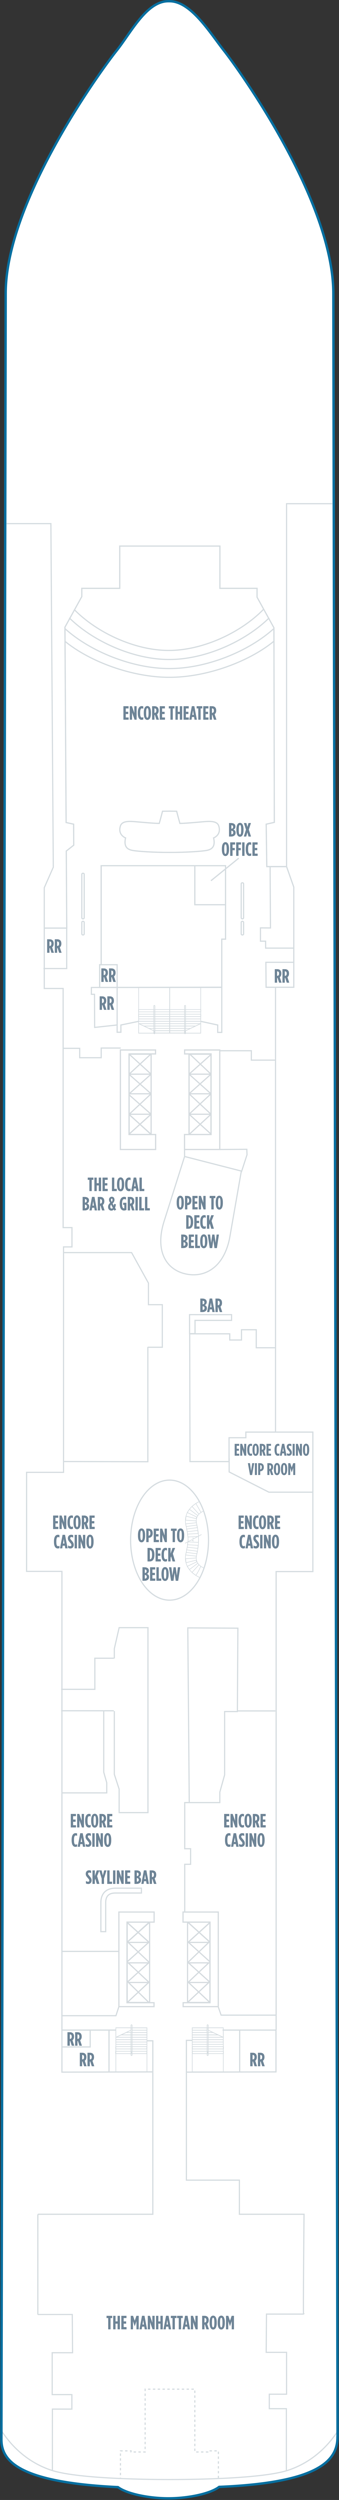 <?xml version="1.0" encoding="utf-8"?>
<!-- Generator: Adobe Illustrator 23.0.2, SVG Export Plug-In . SVG Version: 6.00 Build 0)  -->
<svg version="1.1" id="ENCORE_DECK_07" xmlns="http://www.w3.org/2000/svg" xmlns:xlink="http://www.w3.org/1999/xlink" x="0px"
	 y="0px" width="140.724px" height="1035.041px" viewBox="0 0 140.724 1035.041"
	 style="enable-background:new 0 0 140.724 1035.041;" xml:space="preserve">
<rect x="0" y="0" width="140.724" height="1035.041" fill="#333333" stroke="none"/>
<style type="text/css">
	.st0{fill:#FFFFFF;}
	.st1{fill:none;stroke:#D5DCE0;stroke-width:0.5;}
	.st2{fill:none;stroke:#D5DCE0;stroke-width:0.25;}
	.st3{fill:none;stroke:#D5DBDF;stroke-width:0.5;}
	.st4{fill:none;stroke:#D5DCE0;stroke-width:0.5;stroke-dasharray:1,1;}
	.st5{fill:none;stroke:#D5DBDF;stroke-width:0.5;stroke-linejoin:round;}
	.st6{fill:#6E8496;}
	.st7{fill:none;stroke:#076FA0;stroke-miterlimit:10;}
	.st8{fill:none;}
</style>
<g id="ENCORE_DECK_07_BOTTOM">
	<path class="st0" d="M0.586,1009.987c0,8.723,6.823,17.735,48.379,19.741c3.698,2.763,12.787,4.634,20.934,4.634
		c8.249,0,17.418-1.917,21.075-4.736c41.04-1.709,49.118-10.709,49.118-20.639l0.028-0.571c0,0-1.746-880.375-1.746-886.875
		c0-38.5-39.433-93-45.348-100.5C87.112,13.542,79.247,0.5,70.374,0.5h-0.521h-0.016c-9,0-15.479,13.042-21.479,20.542
		s-46,62-46,100.5c0,6.5-1.771,888.156-1.771,888.156L0.586,1009.987z"/>
	<polyline class="st1" points="57.571,422.854 50.187,424.375 50.187,427.375 48.624,427.375 48.624,399.417 41.374,399.417 
		41.374,408.792 	"/>
	<polyline class="st1" points="48.499,424.375 39.291,425.375 39.228,411.667 37.937,411.667 37.937,408.833 92.124,408.729 	"/>
	<path class="st1" d="M95.32,512.632c-2.643,13.02-11.247,16.64-18.821,14.66c-7.981-2.086-12.151-9.936-8.329-21.816l8.454-26.668
		l23.556,6.036l-4.892,27.961L95.32,512.632z"/>
	<polyline class="st1" points="114.356,592.917 102.059,592.917 102.059,595.25 95.081,595.25 95.081,605.125 78.873,605.125 
		78.749,552.229 95.374,552.229 95.374,554.792 100.249,554.792 100.249,550.542 106.374,550.542 106.374,558 114.124,558 	"/>
	<polygon class="st1" points="98.749,674.104 98.541,708.625 93.249,708.625 93.249,734.833 91.249,741.999 91.249,746.312 
		78.562,746.312 77.958,673.979 	"/>
	<path class="st1" d="M79.854,844.75h-2.479v57.875h22v14.125h26.833c0,0-0.396,41.521-0.208,41.333h-15.375l-0.125,15.833h8.458
		v17.333h-7.167v6h7.083v25.5"/>
	<line class="st1" x1="47.999" y1="840.5" x2="25.499" y2="840.5"/>
	<path class="st1" d="M92.374,840.5h22.188c0,0,0,17.271,0,17.312l-37.188,0.094"/>
	<path class="st2" d="M81.286,652.26c0.801-1.201,1.508-2.484,2.08-3.865c0.01-0.025,0.017-0.05,0.028-0.075"/>
	<path class="st2" d="M81.578,644.107c0.754-3.3,0.839-5.035,0.839-6.935C82.417,639.044,82.332,640.807,81.578,644.107
		c-0.369,1.614,0.12,3.76,2.964,5.047"/>
	<path class="st2" d="M77.186,643.143c0.687-3.01,0.914-4.957,0.888-5.94C78.105,638.368,77.873,640.134,77.186,643.143
		c-1.137,4.98,2.232,8.401,5.763,9.995"/>
	<polyline class="st2" points="82.601,647.833 79.699,651.024 81.286,652.26 	"/>
	<polyline class="st2" points="82.09,647.233 78.637,649.829 77.712,648.519 81.622,646.651 81.46,645.941 77.232,646.988 
		77.058,645.33 81.43,645.036 81.495,644.267 77.083,643.803 77.3,642.705 81.718,643.3 81.879,642.227 77.459,641.67 
		77.73,640.574 82.105,641.065 82.261,639.808 77.824,639.563 78.011,638.368 82.355,638.582 82.386,637.602 	"/>
	<path class="st2" d="M81.578,630.609c0.754,3.3,0.839,5.035,0.839,6.935C82.417,635.673,82.332,633.91,81.578,630.609
		c-0.369-1.614,0.12-3.76,2.964-5.047"/>
	<path class="st2" d="M77.186,631.573c0.687,3.009,0.914,4.957,0.888,5.94C78.105,636.349,77.873,634.583,77.186,631.573
		c-1.137-4.98,2.232-8.401,5.763-9.995"/>
	<polyline class="st2" points="82.601,626.884 79.699,623.693 81.286,622.457 83.449,626.206 	"/>
	<polyline class="st2" points="82.09,627.483 78.637,624.888 77.712,626.198 81.622,628.066 81.46,628.776 77.232,627.729 
		77.058,629.387 81.43,629.681 81.495,630.449 77.083,630.914 77.3,632.012 81.718,631.417 81.879,632.49 77.459,633.047 
		77.73,634.143 82.105,633.652 82.261,634.909 77.824,635.154 78.011,636.349 82.355,636.134 82.386,637.115 	"/>
	<ellipse class="st1" cx="70.386" cy="637.647" rx="16.171" ry="24.853"/>
	<line class="st1" x1="45.249" y1="840.292" x2="45.249" y2="857.792"/>
	<polyline class="st1" points="37.437,840.604 37.437,847.479 25.749,847.479 	"/>
	<line class="st1" x1="99.499" y1="840.417" x2="99.499" y2="857.729"/>
	<polyline class="st1" points="49.353,830.792 48.124,834.542 25.437,834.542 	"/>
	<polyline class="st1" points="90.562,830.792 91.79,834.313 114.478,834.313 	"/>
	<polyline class="st1" points="26.124,434.031 33.085,434.031 33.085,437.917 42.011,437.917 42.011,433.917 50.124,433.917 	"/>
	<polyline class="st1" points="91.374,435.031 104.335,435.031 104.335,438.917 114.261,438.917 	"/>
	<polyline class="st1" points="47.456,686.666 47.456,682.612 49.456,673.89 61.42,673.89 61.42,750.464 49.456,750.464 
		49.456,740.737 47.456,734.612 47.456,708.416 	"/>
	<polyline class="st1" points="121.874,392.542 110.28,392.542 110.249,389.667 108.124,389.667 108.124,384.167 112.28,384.198 
		112.124,358.792 118.958,358.792 	"/>
	<polyline class="st1" points="114.624,840.5 114.624,650.667 129.874,650.667 129.874,592.917 114.374,592.917 114.374,409 	"/>
	<line class="st1" x1="25.458" y1="807.917" x2="49.208" y2="807.917"/>
	<rect x="52.779" y="795.811" class="st3" width="9.324" height="33.255"/>
	<line class="st3" x1="61.797" y1="804.086" x2="52.923" y2="796.07"/>
	<line class="st3" x1="61.707" y1="796.075" x2="52.826" y2="804.082"/>
	<polygon class="st3" points="63.978,791.624 63.978,795.791 52.728,795.791 52.728,829.166 63.937,829.166 63.937,830.791 
		49.353,830.791 49.353,791.624 	"/>
	<rect x="77.853" y="795.811" class="st3" width="9.324" height="33.255"/>
	<line class="st3" x1="78.16" y1="804.086" x2="87.033" y2="796.07"/>
	<line class="st3" x1="78.25" y1="796.075" x2="87.131" y2="804.082"/>
	<polygon class="st3" points="75.978,791.624 75.978,795.791 87.135,795.791 87.135,829.166 76.019,829.166 76.019,830.791 
		90.603,830.791 90.603,791.624 	"/>
	<line class="st3" x1="61.797" y1="804.086" x2="52.923" y2="796.07"/>
	<line class="st3" x1="61.707" y1="796.075" x2="52.826" y2="804.082"/>
	<line class="st3" x1="78.16" y1="804.086" x2="87.033" y2="796.07"/>
	<line class="st3" x1="78.25" y1="796.075" x2="87.131" y2="804.082"/>
	<polyline class="st3" points="77.853,829.066 86.696,820.782 78.25,820.787 87.131,829.066 	"/>
	<line class="st3" x1="61.797" y1="804.086" x2="52.923" y2="796.07"/>
	<line class="st3" x1="61.98" y1="795.94" x2="52.826" y2="804.082"/>
	<polyline class="st3" points="62.012,812.521 53.189,804.194 61.707,804.198 52.826,812.208 	"/>
	<polyline class="st3" points="61.797,820.673 53.221,812.657 61.707,812.662 52.826,820.67 	"/>
	<polyline class="st3" points="61.797,829.066 53.314,820.782 61.707,820.787 52.826,829.066 	"/>
	<line class="st3" x1="78.16" y1="804.086" x2="87.033" y2="796.07"/>
	<line class="st3" x1="77.999" y1="795.877" x2="87.131" y2="804.082"/>
	<polyline class="st3" points="78.03,812.459 86.665,804.194 78.25,804.198 87.131,812.208 	"/>
	<polyline class="st3" points="78.16,820.673 86.665,812.657 78.25,812.662 87.131,820.67 	"/>
	<polyline class="st1" points="25.374,699.417 39.374,699.417 39.374,686.542 47.249,686.542 	"/>
	<line class="st1" x1="25.374" y1="708.292" x2="47.249" y2="708.292"/>
	<polyline class="st1" points="129.687,617.792 111.624,617.792 95.124,609.417 95.124,603.792 	"/>
	<polygon class="st1" points="96.124,544.292 80.96,544.292 80.96,544.284 79.093,544.284 79.093,544.292 78.687,544.292 
		78.697,552.167 80.96,552.167 80.96,546.667 96.124,546.667 	"/>
	<polyline class="st1" points="91.291,475.917 102.458,475.833 102.541,478.09 100.208,485.25 	"/>
	<polyline class="st1" points="121.791,398.417 110.374,398.417 110.458,408.75 121.958,408.75 121.958,367.292 118.958,358.792 
		110.749,358.792 110.499,341.229 113.877,340.478 113.707,259.915 106.707,247.249 106.707,243.583 91.291,243.583 91.291,226.083 
		49.708,226.083 49.708,243.583 33.957,243.583 33.957,246.999 26.957,259.665 27.444,340.541 30.562,341.229 30.609,349.917 
		27.515,352.353 27.707,384.25 18.374,384.249 18.374,409.25 26.207,409.25 26.207,508.25 29.874,508.25 29.874,516.25 
		26.374,516.25 26.374,609.583 11.041,609.583 11.041,650.583 25.707,650.583 25.707,857.906 63.395,857.812 	"/>
	<polyline class="st1" points="18.041,401 27.687,401 27.687,383.604 	"/>
	<path class="st1" d="M34.458,380.417c-0.276,0-0.5-0.192-0.5-0.429v-18.017c0-0.237,0.224-0.429,0.5-0.429s0.5,0.192,0.5,0.429
		v18.017C34.958,380.225,34.734,380.417,34.458,380.417z"/>
	<path class="st1" d="M34.458,387.095c-0.276,0-0.5-0.192-0.5-0.429v-4.79c0-0.237,0.224-0.429,0.5-0.429s0.5,0.192,0.5,0.429v4.79
		C34.958,386.904,34.734,387.095,34.458,387.095z"/>
	<path class="st1" d="M100.624,380.417c-0.276,0-0.5-0.192-0.5-0.429v-14.071c0-0.237,0.224-0.429,0.5-0.429s0.5,0.192,0.5,0.429
		v14.071C101.124,380.225,100.901,380.417,100.624,380.417z"/>
	<path class="st1" d="M100.624,387.095c-0.276,0-0.5-0.192-0.5-0.429v-4.79c0-0.237,0.224-0.429,0.5-0.429s0.5,0.192,0.5,0.429v4.79
		C101.124,386.904,100.901,387.095,100.624,387.095z"/>
	<polyline class="st2" points="83.648,635.314 80.562,637.009 80.091,636.784 80.144,637.985 79.643,637.485 76.835,638.939 	"/>
	<polyline class="st1" points="80.874,358.417 80.874,374.583 93.541,374.583 	"/>
	<polyline class="st1" points="18.374,384.249 18.374,367.542 22.124,359.042 21.124,216.792 2.749,216.792 	"/>
	<polyline class="st1" points="118.958,358.792 118.958,208.542 137.937,208.542 	"/>
	<polyline class="st1" points="21.749,1022.75 21.749,997.417 29.833,997.417 29.833,991.417 21.666,991.417 21.666,974.083 
		30.124,974.083 29.999,958.25 15.624,958.25 15.707,958.25 15.707,917.083 15.874,916.75 63.437,916.75 63.437,844.937 
		60.945,844.937 	"/>
	<polyline class="st1" points="26.249,518.604 54.624,518.604 61.624,531.229 61.624,540.167 67.374,540.167 67.374,557.792 
		61.499,557.792 61.374,557.854 61.374,605.187 26.499,605.104 	"/>
	<polyline class="st1" points="41.999,399.167 41.999,358.5 41.999,358.417 93.624,358.417 93.624,388.833 93.458,388.833 
		92.062,388.833 92.062,427.437 90.374,427.437 90.374,424.375 83.321,422.854 	"/>
	<path class="st1" d="M70.377,335.833l-2.917,0.042c0,0-0.542,2.167-1.354,5.042c-2.75-0.062-6.396-0.417-9.562-0.688
		c-2.836-0.243-5.875-0.438-6.562,1.75c-1.18,3.754,2.146,4.938,2.146,4.938c-0.917,3.958,1.083,4.875,3.083,5.208
		s7.792,0.792,15.125,0.792h0.122c7.333,0,13.125-0.458,15.125-0.792c2-0.333,4-1.25,3.083-5.208c0,0,3.326-1.183,2.146-4.938
		c-0.687-2.188-3.727-1.993-6.562-1.75c-3.167,0.271-6.813,0.625-9.563,0.688c-0.812-2.875-1.354-5.042-1.354-5.042l-2.917-0.042
		H70.377z"/>
	<line class="st1" x1="99.087" y1="355.314" x2="87.572" y2="364.645"/>
	<rect x="64.009" y="426.714" class="st2" width="6.406" height="0.97"/>
	<rect x="70.478" y="426.714" class="st2" width="6.406" height="0.97"/>
	<rect x="57.571" y="408.827" class="st2" width="12.905" height="18.92"/>
	<rect x="57.571" y="420.891" class="st2" width="12.905" height="0.97"/>
	<rect x="57.571" y="421.85" class="st2" width="12.905" height="0.971"/>
	<rect x="57.571" y="422.854" class="st2" width="12.905" height="0.97"/>
	<polygon class="st2" points="59.684,424.783 70.477,424.783 70.477,423.813 57.571,423.813 	"/>
	<polygon class="st2" points="61.829,425.786 70.477,425.786 70.477,424.816 59.705,424.816 	"/>
	<rect x="64.322" y="425.776" class="st2" width="6.154" height="0.97"/>
	<rect x="64.322" y="426.735" class="st2" width="6.154" height="0.97"/>
	<polygon class="st2" points="57.571,427.749 63.866,427.749 63.866,426.779 57.561,423.8 	"/>
	<path class="st2" d="M63.846,416.494c0-0.136,0.102-0.244,0.227-0.244l0,0c0.126,0,0.229,0.108,0.229,0.244v11.276
		c0,0.136-0.103,0.244-0.229,0.244l0,0c-0.125,0-0.227-0.108-0.227-0.244C63.846,427.77,63.846,416.494,63.846,416.494z"/>
	<rect x="70.416" y="408.827" class="st2" width="12.905" height="18.92"/>
	<rect x="70.416" y="420.891" class="st2" width="12.905" height="0.97"/>
	<rect x="70.416" y="421.85" class="st2" width="12.905" height="0.971"/>
	<rect x="70.416" y="422.854" class="st2" width="12.905" height="0.97"/>
	<polygon class="st2" points="81.209,424.783 70.416,424.783 70.416,423.813 83.321,423.813 	"/>
	<polygon class="st2" points="79.064,425.786 70.416,425.786 70.416,424.816 81.188,424.816 	"/>
	<rect x="70.416" y="425.776" class="st2" width="6.154" height="0.97"/>
	<rect x="70.416" y="426.735" class="st2" width="6.154" height="0.97"/>
	<polygon class="st2" points="83.321,427.749 77.026,427.749 77.026,426.779 83.332,423.8 	"/>
	<path class="st2" d="M77.047,416.494c0-0.136-0.102-0.244-0.227-0.244l0,0c-0.126,0-0.229,0.108-0.229,0.244v11.276
		c0,0.136,0.103,0.244,0.229,0.244l0,0c0.125,0,0.227-0.108,0.227-0.244V416.494z"/>
	<rect x="86.331" y="849.282" class="st2" width="6.406" height="0.97"/>
	<rect x="79.854" y="847.345" class="st2" width="12.905" height="0.97"/>
	<rect x="48.04" y="847.345" class="st2" width="12.905" height="0.97"/>
	<rect x="79.853" y="849.282" class="st2" width="6.406" height="0.97"/>
	<rect x="79.791" y="839.553" class="st2" width="12.905" height="18.198"/>
	<rect x="79.791" y="845.438" class="st2" width="12.905" height="0.97"/>
	<rect x="79.791" y="844.478" class="st2" width="12.905" height="0.971"/>
	<rect x="79.791" y="843.475" class="st2" width="12.905" height="0.97"/>
	<polygon class="st2" points="90.584,842.516 79.791,842.516 79.791,843.486 92.696,843.486 	"/>
	<polygon class="st2" points="88.439,841.514 79.791,841.514 79.791,842.483 90.563,842.483 	"/>
	<rect x="79.791" y="840.554" class="st2" width="6.154" height="0.97"/>
	<rect x="79.791" y="839.595" class="st2" width="6.154" height="0.97"/>
	<polygon class="st2" points="92.696,839.551 86.401,839.551 86.401,840.52 92.707,843.5 	"/>
	<path class="st2" d="M86.422,850.806c0,0.136-0.102,0.244-0.227,0.244l0,0c-0.126,0-0.229-0.108-0.229-0.244V838.53
		c0-0.136,0.103-0.244,0.229-0.244l0,0c0.125,0,0.227,0.108,0.227,0.244V850.806z"/>
	<rect x="54.54" y="849.282" class="st2" width="6.406" height="0.97"/>
	<rect x="47.999" y="849.282" class="st2" width="6.406" height="0.97"/>
	<rect x="48.103" y="839.553" class="st2" width="12.905" height="18.198"/>
	<rect x="48.103" y="845.438" class="st2" width="12.905" height="0.97"/>
	<rect x="48.103" y="844.478" class="st2" width="12.905" height="0.971"/>
	<rect x="48.103" y="843.475" class="st2" width="12.905" height="0.97"/>
	<polygon class="st2" points="50.215,842.516 61.008,842.516 61.008,843.486 48.103,843.486 	"/>
	<polygon class="st2" points="52.36,841.514 61.008,841.514 61.008,842.483 50.236,842.483 	"/>
	<rect x="54.854" y="840.554" class="st2" width="6.154" height="0.97"/>
	<rect x="54.854" y="839.595" class="st2" width="6.154" height="0.97"/>
	<polygon class="st2" points="48.103,839.551 54.398,839.551 54.398,840.52 48.092,843.5 	"/>
	<path class="st2" d="M54.377,850.806c0,0.136,0.102,0.244,0.227,0.244l0,0c0.126,0,0.229-0.108,0.229-0.244V838.53
		c0-0.136-0.103-0.244-0.229-0.244l0,0c-0.125,0-0.227,0.108-0.227,0.244V850.806z"/>
	<path class="st1" d="M41.875,799.75h2v-12c0-2.691,1.309-4,4-4h10.833v-2H47.875c-3.813,0-6,2.187-6,6V799.75z"/>
	<polyline class="st1" points="110.458,408.75 121.958,408.75 121.958,367.292 118.958,358.792 110.749,358.792 110.499,341.229 
		113.877,340.478 113.707,259.915 106.707,247.249 106.707,243.583 91.291,243.583 91.291,226.083 49.708,226.083 49.708,243.583 
		33.957,243.583 33.957,246.999 26.957,259.665 27.444,340.541 30.562,341.229 30.609,349.917 27.515,352.353 27.707,384.25 
		18.374,384.249 18.374,409.25 26.207,409.25 	"/>
	<polyline class="st1" points="80.874,358.417 80.874,374.583 93.541,374.583 	"/>
	<path class="st1" d="M70.377,335.833l-2.917,0.042c0,0-0.542,2.167-1.354,5.042c-2.75-0.062-6.396-0.417-9.562-0.688
		c-2.836-0.243-5.875-0.438-6.562,1.75c-1.18,3.754,2.146,4.938,2.146,4.938c-0.917,3.958,1.083,4.875,3.083,5.208
		s7.792,0.792,15.125,0.792h0.122c7.333,0,13.125-0.458,15.125-0.792c2-0.333,4-1.25,3.083-5.208c0,0,3.326-1.183,2.146-4.938
		c-0.687-2.188-3.727-1.993-6.562-1.75c-3.167,0.271-6.813,0.625-9.563,0.688c-0.812-2.875-1.354-5.042-1.354-5.042l-2.917-0.042
		H70.377z"/>
	<line class="st1" x1="99.087" y1="355.314" x2="87.572" y2="364.645"/>
	<polygon class="st1" points="41.374,408.833 41.374,399.417 41.999,399.417 41.999,399.167 41.999,358.5 41.999,358.417 
		93.624,358.417 93.624,388.833 93.458,388.833 92.062,388.833 92.062,408.792 	"/>
	<line class="st1" x1="41.999" y1="380.521" x2="41.999" y2="358.292"/>
	<rect x="64.009" y="426.714" class="st2" width="6.406" height="0.97"/>
	<rect x="57.509" y="419.902" class="st2" width="12.905" height="0.97"/>
	<rect x="70.478" y="426.714" class="st2" width="6.406" height="0.97"/>
	<rect x="70.479" y="419.902" class="st2" width="12.905" height="0.97"/>
	<rect x="57.509" y="417.964" class="st2" width="12.905" height="0.97"/>
	<rect x="70.479" y="417.964" class="st2" width="12.905" height="0.97"/>
	<rect x="57.571" y="408.827" class="st2" width="12.905" height="18.92"/>
	<rect x="57.571" y="420.891" class="st2" width="12.905" height="0.97"/>
	<rect x="57.571" y="421.85" class="st2" width="12.905" height="0.971"/>
	<rect x="57.571" y="422.854" class="st2" width="12.905" height="0.97"/>
	<polygon class="st2" points="59.684,424.783 70.477,424.783 70.477,423.813 57.571,423.813 	"/>
	<polygon class="st2" points="61.829,425.786 70.477,425.786 70.477,424.816 59.705,424.816 	"/>
	<rect x="64.322" y="425.776" class="st2" width="6.154" height="0.97"/>
	<rect x="64.322" y="426.735" class="st2" width="6.154" height="0.97"/>
	<polygon class="st2" points="57.571,427.749 63.866,427.749 63.866,426.779 57.561,423.8 	"/>
	<path class="st2" d="M63.846,416.494c0-0.136,0.102-0.244,0.227-0.244l0,0c0.126,0,0.229,0.108,0.229,0.244v11.276
		c0,0.136-0.103,0.244-0.229,0.244l0,0c-0.125,0-0.227-0.108-0.227-0.244C63.846,427.77,63.846,416.494,63.846,416.494z"/>
	<rect x="70.416" y="408.827" class="st2" width="12.905" height="18.92"/>
	<rect x="70.416" y="420.891" class="st2" width="12.905" height="0.97"/>
	<rect x="70.416" y="421.85" class="st2" width="12.905" height="0.971"/>
	<rect x="70.416" y="422.854" class="st2" width="12.905" height="0.97"/>
	<polygon class="st2" points="81.209,424.783 70.416,424.783 70.416,423.813 83.321,423.813 	"/>
	<polygon class="st2" points="79.064,425.786 70.416,425.786 70.416,424.816 81.188,424.816 	"/>
	<rect x="70.416" y="425.776" class="st2" width="6.154" height="0.97"/>
	<rect x="70.416" y="426.735" class="st2" width="6.154" height="0.97"/>
	<polygon class="st2" points="83.321,427.749 77.026,427.749 77.026,426.779 83.332,423.8 	"/>
	<path class="st2" d="M77.047,416.494c0-0.136-0.102-0.244-0.227-0.244l0,0c-0.126,0-0.229,0.108-0.229,0.244v11.276
		c0,0.136,0.103,0.244,0.229,0.244l0,0c0.125,0,0.227-0.108,0.227-0.244V416.494z"/>
	<rect x="86.331" y="849.282" class="st2" width="6.406" height="0.97"/>
	<rect x="79.854" y="847.345" class="st2" width="12.905" height="0.97"/>
	<rect x="48.04" y="847.345" class="st2" width="12.905" height="0.97"/>
	<rect x="79.853" y="849.282" class="st2" width="6.406" height="0.97"/>
	<rect x="79.791" y="839.553" class="st2" width="12.905" height="18.198"/>
	<rect x="79.791" y="845.438" class="st2" width="12.905" height="0.97"/>
	<rect x="79.791" y="844.478" class="st2" width="12.905" height="0.971"/>
	<rect x="79.791" y="843.475" class="st2" width="12.905" height="0.97"/>
	<polygon class="st2" points="90.584,842.516 79.791,842.516 79.791,843.486 92.696,843.486 	"/>
	<polygon class="st2" points="88.439,841.514 79.791,841.514 79.791,842.483 90.563,842.483 	"/>
	<rect x="79.791" y="840.554" class="st2" width="6.154" height="0.97"/>
	<rect x="79.791" y="839.595" class="st2" width="6.154" height="0.97"/>
	<polygon class="st2" points="92.696,839.551 86.401,839.551 86.401,840.52 92.707,843.5 	"/>
	<path class="st2" d="M86.422,850.806c0,0.136-0.102,0.244-0.227,0.244l0,0c-0.126,0-0.229-0.108-0.229-0.244V838.53
		c0-0.136,0.103-0.244,0.229-0.244l0,0c0.125,0,0.227,0.108,0.227,0.244V850.806z"/>
	<rect x="54.54" y="849.282" class="st2" width="6.406" height="0.97"/>
	<rect x="47.999" y="849.282" class="st2" width="6.406" height="0.97"/>
	<rect x="48.103" y="839.553" class="st2" width="12.905" height="18.198"/>
	<rect x="48.103" y="845.438" class="st2" width="12.905" height="0.97"/>
	<rect x="48.103" y="844.478" class="st2" width="12.905" height="0.971"/>
	<rect x="48.103" y="843.475" class="st2" width="12.905" height="0.97"/>
	<polygon class="st2" points="50.215,842.516 61.008,842.516 61.008,843.486 48.103,843.486 	"/>
	<polygon class="st2" points="52.36,841.514 61.008,841.514 61.008,842.483 50.236,842.483 	"/>
	<rect x="54.854" y="840.554" class="st2" width="6.154" height="0.97"/>
	<rect x="54.854" y="839.595" class="st2" width="6.154" height="0.97"/>
	<polygon class="st2" points="48.103,839.551 54.398,839.551 54.398,840.52 48.092,843.5 	"/>
	<path class="st2" d="M54.377,850.806c0,0.136,0.102,0.244,0.227,0.244l0,0c0.126,0,0.229-0.108,0.229-0.244V838.53
		c0-0.136-0.103-0.244-0.229-0.244l0,0c-0.125,0-0.227,0.108-0.227,0.244V850.806z"/>
	<path class="st1" d="M109.374,252.292c-9.425,9.679-25.299,17-39.188,17h-0.248c-13.89,0-29.763-7.321-39.188-17"/>
	<path class="st1" d="M111.749,255.792c-9.95,9.821-26.707,17.25-41.369,17.25h-0.262c-14.662,0-31.42-7.429-41.369-17.25"/>
	<path class="st1" d="M113.624,260.292c-10.384,9.394-27.873,16.5-43.176,16.5h-0.273c-15.303,0-32.792-7.106-43.176-16.5"/>
	<path class="st1" d="M113.624,265.542c-10.384,8.469-27.873,14.874-43.176,14.874h-0.273c-15.303,0-32.792-6.406-43.176-14.874"/>
	<rect x="79.854" y="847.345" class="st2" width="12.905" height="0.97"/>
	<rect x="48.04" y="847.345" class="st2" width="12.905" height="0.97"/>
	<rect x="79.853" y="849.282" class="st2" width="6.406" height="0.97"/>
	<rect x="79.791" y="839.553" class="st2" width="12.905" height="18.198"/>
	<rect x="79.791" y="845.438" class="st2" width="12.905" height="0.97"/>
	<rect x="79.791" y="844.478" class="st2" width="12.905" height="0.971"/>
	<rect x="79.791" y="843.475" class="st2" width="12.905" height="0.97"/>
	<polygon class="st2" points="90.584,842.516 79.791,842.516 79.791,843.486 92.696,843.486 	"/>
	<polygon class="st2" points="88.439,841.514 79.791,841.514 79.791,842.483 90.563,842.483 	"/>
	<rect x="79.791" y="840.554" class="st2" width="6.154" height="0.97"/>
	<rect x="79.791" y="839.595" class="st2" width="6.154" height="0.97"/>
	<polygon class="st2" points="92.696,839.551 86.401,839.551 86.401,840.52 92.707,843.5 	"/>
	<path class="st2" d="M86.422,850.806c0,0.136-0.102,0.244-0.227,0.244l0,0c-0.126,0-0.229-0.108-0.229-0.244V838.53
		c0-0.136,0.103-0.244,0.229-0.244l0,0c0.125,0,0.227,0.108,0.227,0.244V850.806z"/>
	<rect x="54.54" y="849.282" class="st2" width="6.406" height="0.97"/>
	<rect x="47.999" y="849.282" class="st2" width="6.406" height="0.97"/>
	<rect x="48.103" y="839.553" class="st2" width="12.905" height="18.198"/>
	<rect x="48.103" y="845.438" class="st2" width="12.905" height="0.97"/>
	<rect x="48.103" y="844.478" class="st2" width="12.905" height="0.971"/>
	<rect x="48.103" y="843.475" class="st2" width="12.905" height="0.97"/>
	<polygon class="st2" points="50.215,842.516 61.008,842.516 61.008,843.486 48.103,843.486 	"/>
	<polygon class="st2" points="52.36,841.514 61.008,841.514 61.008,842.483 50.236,842.483 	"/>
	<rect x="54.854" y="840.554" class="st2" width="6.154" height="0.97"/>
	<rect x="54.854" y="839.595" class="st2" width="6.154" height="0.97"/>
	<polygon class="st2" points="48.103,839.551 54.398,839.551 54.398,840.52 48.092,843.5 	"/>
	<path class="st2" d="M54.377,850.806c0,0.136,0.102,0.244,0.227,0.244l0,0c0.126,0,0.229-0.108,0.229-0.244V838.53
		c0-0.136-0.103-0.244-0.229-0.244l0,0c-0.125,0-0.227,0.108-0.227,0.244V850.806z"/>
	<polyline class="st4" points="90.662,1026.034 90.662,1014.714 86.249,1014.714 86.249,1015.177 80.874,1015.177 80.874,989.167 
		60.249,989.167 60.249,1015.177 54.412,1015.177 54.412,1014.714 49.999,1014.714 49.999,1026.034 	"/>
	<path class="st1" d="M70.541,1026.583c-12.5,0-39-0.5-49.167-3.833c-12.071-3.958-18.5-12.833-20.833-16.5"/>
	<path class="st1" d="M70.374,1026.583c12.5,0,39-0.5,49.167-3.833c12.071-3.958,18.5-12.833,20.833-16.5"/>
	<line class="st1" x1="76.624" y1="478.807" x2="76.603" y2="475.917"/>
	<line class="st1" x1="114.319" y1="708.359" x2="98.541" y2="708.359"/>
	<polyline class="st1" points="78.562,746.312 76.687,746.312 76.687,765.417 79.124,765.417 79.124,771.854 76.687,771.854 
		76.687,791.604 	"/>
	<polyline class="st1" points="43.062,708.229 43.062,733.729 44.312,738.104 44.312,742.292 25.812,742.292 	"/>
	<rect x="53.57" y="436.447" class="st3" width="9.158" height="33.255"/>
	<line class="st3" x1="62.588" y1="461.428" x2="53.714" y2="469.443"/>
	<line class="st3" x1="62.498" y1="469.438" x2="53.617" y2="461.431"/>
	<polygon class="st3" points="64.603,475.916 64.603,469.722 53.603,469.722 53.603,436.347 64.562,436.347 64.562,434.722 
		49.978,434.722 49.978,475.916 	"/>
	<rect x="78.478" y="436.447" class="st3" width="9.116" height="33.255"/>
	<line class="st3" x1="78.618" y1="461.428" x2="87.491" y2="469.443"/>
	<polygon class="st3" points="76.603,475.916 76.603,469.722 87.603,469.722 87.603,436.347 76.644,436.347 76.644,434.722 
		91.228,434.722 91.228,475.916 	"/>
	<rect x="53.57" y="436.447" class="st3" width="9.158" height="33.255"/>
	<line class="st3" x1="62.588" y1="461.428" x2="53.714" y2="469.443"/>
	<line class="st3" x1="62.728" y1="469.702" x2="53.617" y2="461.431"/>
	<polyline class="st5" points="62.728,452.851 53.633,461.319 62.728,461.315 53.617,453.305 	"/>
	<polyline class="st5" points="62.728,444.726 53.633,452.856 62.728,452.851 53.617,444.844 	"/>
	<polyline class="st5" points="62.588,436.447 53.601,444.731 62.728,444.726 53.617,436.447 	"/>
	<polygon class="st3" points="64.603,475.916 64.603,469.722 53.603,469.722 53.603,436.347 64.562,436.347 64.562,434.722 
		49.978,434.722 49.978,475.916 	"/>
	<rect x="78.478" y="436.447" class="st3" width="9.116" height="33.255"/>
	<line class="st3" x1="78.478" y1="469.702" x2="87.603" y2="461.319"/>
	<polyline class="st5" points="78.478,452.851 87.603,461.319 78.478,461.315 87.589,452.856 	"/>
	<polyline class="st5" points="78.478,444.726 87.589,452.856 78.478,452.851 87.589,444.731 	"/>
	<polyline class="st5" points="78.8,436.447 87.589,444.731 78.478,444.726 87.771,436.447 	"/>
	<polygon class="st3" points="76.603,475.916 76.603,469.722 87.603,469.722 87.603,436.347 76.644,436.347 76.644,434.722 
		91.228,434.722 91.228,475.916 	"/>
	<path class="st6" d="M57.265,635.822v-0.288c0-1.847,0.6-2.734,1.487-2.734c0.888,0,1.487,0.888,1.487,2.734v0.288
		c0,1.847-0.6,2.734-1.487,2.734C57.864,638.556,57.265,637.668,57.265,635.822z M59.248,635.822v-0.288
		c0-1.439-0.2-1.839-0.496-1.839c-0.295,0-0.496,0.399-0.496,1.839v0.288c0,1.438,0.2,1.839,0.496,1.839
		S59.248,637.26,59.248,635.822z M60.72,632.879h0.872c1.063,0,1.807,0.575,1.807,1.887v0.016c0,1.264-0.704,1.863-1.695,1.936
		h-0.008v1.759H60.72V632.879z M61.704,635.814c0.408-0.024,0.719-0.32,0.719-1v-0.016c0-0.712-0.272-1.016-0.695-1.016h-0.032
		v2.031L61.704,635.814L61.704,635.814z M63.8,632.879h2.143v0.928h-1.167v1.391h1.032v0.928h-1.032v1.423h1.191v0.928H63.8V632.879
		z M66.441,632.879h0.911l0.983,2.83v-2.83h0.952v5.597h-0.864l-1.031-2.967v2.967h-0.951L66.441,632.879L66.441,632.879z
		 M71.656,633.807h-0.688v-0.928h2.352v0.928h-0.688v4.669h-0.976C71.656,638.476,71.656,633.807,71.656,633.807z M73.473,635.822
		v-0.288c0-1.847,0.6-2.734,1.486-2.734c0.888,0,1.487,0.888,1.487,2.734v0.288c0,1.847-0.6,2.734-1.487,2.734
		S73.473,637.668,73.473,635.822z M75.455,635.822v-0.288c0-1.439-0.2-1.839-0.496-1.839s-0.495,0.399-0.495,1.839v0.288
		c0,1.438,0.199,1.839,0.495,1.839S75.455,637.26,75.455,635.822z M61.233,640.879h0.912c1.247,0,1.958,0.903,1.958,2.702v0.192
		c0,1.799-0.711,2.702-1.958,2.702h-0.912C61.233,646.475,61.233,640.879,61.233,640.879z M62.248,645.581
		c0.463,0,0.863-0.408,0.863-1.807v-0.192c0-1.399-0.4-1.807-0.863-1.807h-0.04v3.806H62.248z M64.585,640.879h2.143v0.928H65.56
		v1.391h1.031v0.928H65.56v1.423h1.191v0.928h-2.167L64.585,640.879L64.585,640.879z M67.048,643.774v-0.192
		c0-1.967,0.729-2.742,1.64-2.742c0.271,0,0.432,0.032,0.64,0.128v1.007c-0.2-0.119-0.36-0.184-0.544-0.184
		c-0.432,0-0.743,0.384-0.743,1.783v0.208c0,1.479,0.312,1.783,0.76,1.783c0.151,0,0.344-0.057,0.543-0.176v0.959
		c-0.224,0.128-0.439,0.168-0.72,0.168C67.728,646.516,67.048,645.724,67.048,643.774z M69.832,640.879h0.976v2.343l0.792-2.343
		h1.103l-0.943,2.366l0.96,3.23h-1.088l-0.607-2.119l-0.216,0.616v1.503h-0.976L69.832,640.879L69.832,640.879z M59.141,648.879
		h0.847c0.944,0,1.823,0.384,1.823,1.423v0.04c0,0.72-0.408,1.071-0.808,1.264c0.472,0.208,0.879,0.535,0.879,1.247v0.072
		c0,0.991-0.768,1.551-1.855,1.551H59.14L59.141,648.879L59.141,648.879z M60.132,651.23c0.432,0,0.72-0.248,0.72-0.735v-0.017
		c0-0.487-0.288-0.695-0.72-0.695h-0.016v1.447H60.132z M60.14,653.573c0.448,0,0.768-0.264,0.768-0.728v-0.04
		c0-0.464-0.32-0.728-0.768-0.728h-0.024v1.495h0.024V653.573z M62.293,648.879h2.143v0.928h-1.167v1.391h1.032v0.928h-1.032v1.423
		h1.191v0.928h-2.167C62.293,654.477,62.293,648.879,62.293,648.879z M64.932,648.879h0.975v4.669h1.032v0.928h-2.007
		C64.932,654.476,64.932,648.879,64.932,648.879z M67.036,651.822v-0.288c0-1.847,0.6-2.734,1.487-2.734s1.487,0.888,1.487,2.734
		v0.288c0,1.847-0.6,2.734-1.487,2.734S67.036,653.668,67.036,651.822z M69.02,651.822v-0.288c0-1.439-0.2-1.839-0.496-1.839
		s-0.496,0.399-0.496,1.839v0.288c0,1.438,0.2,1.839,0.496,1.839S69.02,653.26,69.02,651.822z M70.149,648.879h0.999l0.408,3.43
		l0.487-3.43h0.904l0.479,3.43l0.416-3.43h0.975l-0.847,5.612h-1.023l-0.464-3.317l-0.464,3.317h-1.023L70.149,648.879z"/>
	<path class="st6" d="M73.336,498.072v-0.288c0-1.847,0.6-2.734,1.487-2.734s1.487,0.887,1.487,2.734v0.288
		c0,1.847-0.601,2.734-1.487,2.734C73.936,500.806,73.336,499.918,73.336,498.072z M75.319,498.072v-0.288
		c0-1.439-0.199-1.839-0.495-1.839s-0.496,0.399-0.496,1.839v0.288c0,1.439,0.2,1.839,0.496,1.839S75.319,499.511,75.319,498.072z
		 M76.792,495.129h0.871c1.063,0,1.807,0.575,1.807,1.887v0.016c0,1.263-0.703,1.863-1.694,1.935h-0.008v1.759h-0.976V495.129z
		 M77.776,498.063c0.407-0.024,0.72-0.32,0.72-1v-0.016c0-0.712-0.272-1.016-0.696-1.016h-0.031v2.031L77.776,498.063
		L77.776,498.063z M79.872,495.129h2.143v0.927h-1.168v1.391h1.032v0.928h-1.032v1.423h1.191v0.928h-2.166V495.129z M82.512,495.129
		h0.911l0.983,2.83v-2.83h0.952v5.597h-0.864l-1.031-2.966v2.966h-0.951L82.512,495.129L82.512,495.129z M87.728,496.057H87.04
		v-0.927h2.351v0.927h-0.688v4.669h-0.975V496.057z M89.544,498.072v-0.288c0-1.847,0.6-2.734,1.486-2.734
		c0.888,0,1.487,0.887,1.487,2.734v0.288c0,1.847-0.6,2.734-1.487,2.734C90.144,500.806,89.544,499.918,89.544,498.072z
		 M91.527,498.072v-0.288c0-1.439-0.2-1.839-0.496-1.839c-0.295,0-0.495,0.399-0.495,1.839v0.288c0,1.439,0.2,1.839,0.495,1.839
		C91.326,499.911,91.527,499.511,91.527,498.072z M77.304,503.129h0.911c1.248,0,1.959,0.903,1.959,2.702v0.192
		c0,1.799-0.711,2.703-1.959,2.703h-0.911V503.129z M78.319,507.831c0.464,0,0.863-0.408,0.863-1.807v-0.192
		c0-1.399-0.399-1.807-0.863-1.807h-0.04v3.806H78.319z M80.655,503.129h2.144v0.927h-1.168v1.391h1.031v0.928h-1.031v1.423h1.191
		v0.928h-2.167V503.129z M83.119,506.023v-0.192c0-1.967,0.728-2.742,1.64-2.742c0.271,0,0.432,0.032,0.64,0.128v1.007
		c-0.2-0.12-0.36-0.184-0.544-0.184c-0.432,0-0.743,0.384-0.743,1.783v0.208c0,1.479,0.312,1.783,0.759,1.783
		c0.152,0,0.345-0.056,0.544-0.176v0.959c-0.224,0.128-0.439,0.168-0.72,0.168C83.799,508.766,83.119,507.975,83.119,506.023z
		 M85.903,503.129h0.976v2.342l0.792-2.342h1.104l-0.944,2.366l0.96,3.23h-1.088l-0.607-2.119l-0.216,0.616v1.503h-0.976
		L85.903,503.129L85.903,503.129z M75.212,511.129h0.848c0.943,0,1.822,0.384,1.822,1.423v0.04c0,0.72-0.407,1.071-0.808,1.263
		c0.472,0.208,0.88,0.536,0.88,1.248v0.072c0,0.992-0.768,1.551-1.854,1.551h-0.888V511.129z M76.203,513.48
		c0.432,0,0.72-0.248,0.72-0.736v-0.016c0-0.487-0.288-0.695-0.72-0.695h-0.016v1.447H76.203z M76.211,515.823
		c0.448,0,0.768-0.264,0.768-0.728v-0.04c0-0.464-0.319-0.728-0.768-0.728h-0.023v1.495h0.023V515.823z M78.363,511.129h2.144v0.927
		h-1.168v1.391h1.031v0.928h-1.031v1.423h1.191v0.928h-2.167V511.129z M81.004,511.129h0.976v4.669h1.031v0.928h-2.007V511.129z
		 M83.108,514.072v-0.288c0-1.847,0.6-2.734,1.487-2.734s1.487,0.887,1.487,2.734v0.288c0,1.847-0.6,2.734-1.487,2.734
		S83.108,515.918,83.108,514.072z M85.091,514.072v-0.288c0-1.439-0.2-1.839-0.496-1.839s-0.496,0.399-0.496,1.839v0.288
		c0,1.439,0.2,1.839,0.496,1.839S85.091,515.511,85.091,514.072z M86.22,511.129h0.999l0.408,3.43l0.487-3.43h0.904l0.479,3.43
		l0.416-3.43h0.975l-0.847,5.613h-1.023l-0.464-3.318l-0.464,3.318h-1.023L86.22,511.129z"/>
	<path class="st6" d="M83.143,537.629h0.848c0.943,0,1.823,0.384,1.823,1.423v0.04c0,0.72-0.408,1.071-0.808,1.264
		c0.472,0.208,0.879,0.535,0.879,1.247v0.072c0,0.991-0.768,1.551-1.854,1.551h-0.888V537.629z M84.134,539.98
		c0.432,0,0.72-0.248,0.72-0.736v-0.016c0-0.487-0.288-0.695-0.72-0.695h-0.016v1.447H84.134z M84.142,542.323
		c0.448,0,0.768-0.264,0.768-0.728v-0.04c0-0.464-0.319-0.728-0.768-0.728h-0.023v1.495h0.023V542.323z M87.038,537.613h1.039
		l1.063,5.613h-0.975l-0.185-1.111h-0.888l-0.176,1.111h-0.943L87.038,537.613z M87.838,541.235l-0.296-1.847l-0.304,1.847H87.838z
		 M89.439,537.629h1.008c0.999,0,1.727,0.527,1.727,1.783v0.072c0,0.728-0.287,1.191-0.655,1.472l0.751,2.271h-1.04l-0.632-1.951
		h-0.184v1.951h-0.976L89.439,537.629L89.439,537.629z M90.462,540.396c0.424,0,0.735-0.248,0.735-0.904v-0.063
		c0-0.704-0.335-0.888-0.759-0.888h-0.024v1.855H90.462z"/>
	<path class="st6" d="M22.044,627.463h2.143v0.928H23.02v1.391h1.031v0.928H23.02v1.423h1.191v0.928h-2.167V627.463z
		 M24.684,627.463h0.911l0.984,2.83v-2.83h0.951v5.597h-0.863l-1.032-2.967v2.967h-0.951
		C24.684,633.06,24.684,627.463,24.684,627.463z M28.012,630.358v-0.192c0-1.967,0.728-2.742,1.639-2.742
		c0.272,0,0.432,0.032,0.64,0.128v1.007c-0.2-0.119-0.36-0.184-0.543-0.184c-0.432,0-0.744,0.384-0.744,1.783v0.208
		c0,1.479,0.312,1.783,0.759,1.783c0.152,0,0.344-0.057,0.544-0.176v0.959c-0.224,0.128-0.44,0.168-0.72,0.168
		C28.692,633.1,28.012,632.308,28.012,630.358z M30.5,630.406v-0.288c0-1.847,0.6-2.734,1.487-2.734
		c0.887,0,1.487,0.888,1.487,2.734v0.288c0,1.847-0.6,2.734-1.487,2.734C31.1,633.14,30.5,632.252,30.5,630.406z M32.483,630.406
		v-0.288c0-1.439-0.2-1.839-0.496-1.839s-0.496,0.399-0.496,1.839v0.288c0,1.438,0.2,1.839,0.496,1.839
		S32.483,631.844,32.483,630.406z M33.956,627.463h1.007c1,0,1.727,0.527,1.727,1.783v0.071c0,0.728-0.288,1.191-0.656,1.472
		l0.751,2.271h-1.039l-0.632-1.951H34.93v1.951h-0.975L33.956,627.463L33.956,627.463z M34.98,630.23
		c0.424,0,0.735-0.248,0.735-0.904v-0.063c0-0.704-0.336-0.888-0.76-0.888h-0.024v1.855H34.98z M37.14,627.463h2.143v0.928h-1.167
		v1.391h1.031v0.928h-1.031v1.423h1.191v0.928H37.14V627.463z M22.396,638.358v-0.192c0-1.967,0.728-2.742,1.639-2.742
		c0.272,0,0.432,0.032,0.64,0.128v1.007c-0.2-0.119-0.36-0.184-0.544-0.184c-0.432,0-0.743,0.384-0.743,1.783v0.208
		c0,1.479,0.312,1.783,0.759,1.783c0.152,0,0.344-0.057,0.544-0.176v0.959c-0.224,0.128-0.44,0.168-0.72,0.168
		C23.076,641.1,22.396,640.308,22.396,638.358z M25.964,635.447h1.04l1.063,5.613h-0.976l-0.184-1.111H26.02l-0.176,1.111H24.9
		L25.964,635.447z M26.763,639.069l-0.296-1.847l-0.304,1.847H26.763z M28.244,640.868v-1.015c0.344,0.199,0.615,0.312,0.879,0.312
		c0.28,0,0.52-0.136,0.52-0.479v-0.017c0-0.256-0.08-0.447-0.543-0.975c-0.664-0.752-0.936-1.112-0.936-1.791v-0.017
		c0-0.896,0.583-1.463,1.359-1.463c0.392,0,0.624,0.056,0.863,0.176v1.016c-0.304-0.176-0.488-0.256-0.744-0.256
		c-0.272,0-0.503,0.176-0.503,0.479v0.016c0,0.265,0.08,0.36,0.543,0.896c0.768,0.888,0.936,1.231,0.936,1.871v0.017
		c0,0.879-0.616,1.463-1.383,1.463C28.852,641.1,28.524,641.004,28.244,640.868z M30.98,635.463h0.975v5.597H30.98V635.463z
		 M32.548,635.463h0.912l0.983,2.83v-2.83h0.952v5.597h-0.864l-1.031-2.967v2.967h-0.952
		C32.548,641.06,32.548,635.463,32.548,635.463z M35.876,638.406v-0.288c0-1.847,0.6-2.734,1.487-2.734s1.487,0.888,1.487,2.734
		v0.288c0,1.847-0.6,2.734-1.487,2.734C36.476,641.14,35.876,640.252,35.876,638.406z M37.859,638.406v-0.288
		c0-1.439-0.2-1.839-0.496-1.839c-0.296,0-0.496,0.399-0.496,1.839v0.288c0,1.438,0.2,1.839,0.496,1.839
		S37.859,639.844,37.859,638.406z"/>
	<path class="st6" d="M99.044,627.463h2.143v0.928h-1.167v1.391h1.031v0.928h-1.031v1.423h1.191v0.928h-2.167V627.463z
		 M101.684,627.463h0.912l0.983,2.83v-2.83h0.951v5.597h-0.863l-1.031-2.967v2.967h-0.952V627.463z M105.012,630.358v-0.192
		c0-1.967,0.728-2.742,1.64-2.742c0.271,0,0.432,0.032,0.64,0.128v1.007c-0.2-0.119-0.36-0.184-0.544-0.184
		c-0.432,0-0.744,0.384-0.744,1.783v0.208c0,1.479,0.312,1.783,0.76,1.783c0.152,0,0.344-0.057,0.544-0.176v0.959
		c-0.224,0.128-0.439,0.168-0.72,0.168C105.692,633.1,105.012,632.308,105.012,630.358z M107.5,630.406v-0.288
		c0-1.847,0.6-2.734,1.487-2.734s1.487,0.888,1.487,2.734v0.288c0,1.847-0.6,2.734-1.487,2.734S107.5,632.252,107.5,630.406z
		 M109.483,630.406v-0.288c0-1.439-0.199-1.839-0.495-1.839s-0.496,0.399-0.496,1.839v0.288c0,1.438,0.2,1.839,0.496,1.839
		S109.483,631.844,109.483,630.406z M110.956,627.463h1.007c1,0,1.728,0.527,1.728,1.783v0.071c0,0.728-0.288,1.191-0.655,1.472
		l0.751,2.271h-1.039l-0.632-1.951h-0.184v1.951h-0.976C110.956,633.06,110.956,627.463,110.956,627.463z M111.98,630.23
		c0.424,0,0.735-0.248,0.735-0.904v-0.063c0-0.704-0.336-0.888-0.76-0.888h-0.023v1.855H111.98z M114.14,627.463h2.143v0.928h-1.167
		v1.391h1.031v0.928h-1.031v1.423h1.191v0.928h-2.167V627.463z M99.396,638.358v-0.192c0-1.967,0.729-2.742,1.64-2.742
		c0.271,0,0.432,0.032,0.64,0.128v1.007c-0.2-0.119-0.359-0.184-0.544-0.184c-0.432,0-0.743,0.384-0.743,1.783v0.208
		c0,1.479,0.312,1.783,0.76,1.783c0.151,0,0.344-0.057,0.543-0.176v0.959c-0.224,0.128-0.439,0.168-0.72,0.168
		C100.075,641.1,99.396,640.308,99.396,638.358z M102.964,635.447h1.039l1.063,5.613h-0.976l-0.184-1.111h-0.888l-0.176,1.111
		h-0.943L102.964,635.447z M103.763,639.069l-0.296-1.847l-0.304,1.847H103.763z M105.244,640.868v-1.015
		c0.344,0.199,0.615,0.312,0.879,0.312c0.28,0,0.521-0.136,0.521-0.479v-0.017c0-0.256-0.08-0.447-0.544-0.975
		c-0.664-0.752-0.936-1.112-0.936-1.791v-0.017c0-0.896,0.584-1.463,1.359-1.463c0.392,0,0.623,0.056,0.863,0.176v1.016
		c-0.304-0.176-0.487-0.256-0.743-0.256c-0.272,0-0.504,0.176-0.504,0.479v0.016c0,0.265,0.08,0.36,0.544,0.896
		c0.768,0.888,0.935,1.231,0.935,1.871v0.017c0,0.879-0.615,1.463-1.383,1.463C105.852,641.1,105.524,641.004,105.244,640.868z
		 M107.98,635.463h0.976v5.597h-0.976V635.463z M109.548,635.463h0.911l0.983,2.83v-2.83h0.952v5.597h-0.864l-1.031-2.967v2.967
		h-0.951L109.548,635.463L109.548,635.463z M112.876,638.406v-0.288c0-1.847,0.6-2.734,1.487-2.734s1.487,0.888,1.487,2.734v0.288
		c0,1.847-0.6,2.734-1.487,2.734S112.876,640.252,112.876,638.406z M114.859,638.406v-0.288c0-1.439-0.199-1.839-0.495-1.839
		s-0.496,0.399-0.496,1.839v0.288c0,1.438,0.2,1.839,0.496,1.839S114.859,639.844,114.859,638.406z"/>
	<path class="st6" d="M97.413,597.783h1.878v0.812h-1.023v1.219h0.904v0.812h-0.904v1.247h1.044v0.812h-1.898L97.413,597.783
		L97.413,597.783z M99.724,597.783h0.798l0.862,2.479v-2.479h0.833v4.902h-0.757l-0.903-2.599v2.599h-0.833
		C99.724,602.685,99.724,597.783,99.724,597.783z M102.636,600.318v-0.168c0-1.724,0.637-2.402,1.436-2.402
		c0.238,0,0.378,0.028,0.561,0.112v0.882c-0.176-0.104-0.315-0.161-0.477-0.161c-0.378,0-0.651,0.337-0.651,1.562v0.182
		c0,1.296,0.273,1.562,0.665,1.562c0.134,0,0.302-0.049,0.477-0.153v0.84c-0.196,0.112-0.385,0.147-0.631,0.147
		C103.231,602.72,102.636,602.027,102.636,600.318z M104.813,600.36v-0.252c0-1.618,0.525-2.396,1.303-2.396
		s1.303,0.777,1.303,2.396v0.252c0,1.618-0.525,2.396-1.303,2.396S104.813,601.978,104.813,600.36z M106.55,600.36v-0.252
		c0-1.261-0.176-1.611-0.435-1.611s-0.435,0.351-0.435,1.611v0.252c0,1.261,0.176,1.61,0.435,1.61S106.55,601.621,106.55,600.36z
		 M107.837,597.783h0.882c0.876,0,1.513,0.462,1.513,1.562v0.063c0,0.637-0.252,1.043-0.574,1.288l0.658,1.989h-0.91l-0.554-1.709
		h-0.161v1.709h-0.854V597.783z M108.734,600.206c0.371,0,0.644-0.217,0.644-0.791v-0.057c0-0.616-0.294-0.777-0.665-0.777h-0.021
		v1.625H108.734z M110.622,597.783h1.877v0.812h-1.022v1.219h0.903v0.812h-0.903v1.247h1.044v0.812h-1.898L110.622,597.783
		L110.622,597.783z M113.961,600.318v-0.168c0-1.724,0.638-2.402,1.437-2.402c0.237,0,0.378,0.028,0.56,0.112v0.882
		c-0.175-0.104-0.314-0.161-0.476-0.161c-0.379,0-0.651,0.337-0.651,1.562v0.182c0,1.296,0.272,1.562,0.665,1.562
		c0.133,0,0.301-0.049,0.477-0.153v0.84c-0.196,0.112-0.386,0.147-0.631,0.147C114.557,602.72,113.961,602.027,113.961,600.318z
		 M117.084,597.768h0.91l0.932,4.917h-0.854l-0.161-0.974h-0.777l-0.154,0.974h-0.826L117.084,597.768z M117.784,600.941
		l-0.26-1.618l-0.266,1.618H117.784z M119.078,602.517v-0.89c0.301,0.175,0.539,0.273,0.771,0.273c0.245,0,0.455-0.119,0.455-0.421
		v-0.014c0-0.224-0.07-0.393-0.477-0.854c-0.581-0.658-0.819-0.974-0.819-1.568v-0.015c0-0.784,0.512-1.281,1.191-1.281
		c0.343,0,0.546,0.049,0.756,0.154v0.889c-0.266-0.153-0.427-0.224-0.651-0.224c-0.238,0-0.441,0.154-0.441,0.42v0.015
		c0,0.23,0.07,0.314,0.477,0.784c0.673,0.777,0.819,1.078,0.819,1.639v0.014c0,0.771-0.539,1.282-1.212,1.282
		C119.611,602.72,119.323,602.636,119.078,602.517z M121.473,597.783h0.854v4.902h-0.854V597.783z M122.844,597.783h0.799
		l0.861,2.479v-2.479h0.834v4.902h-0.757l-0.903-2.599v2.599h-0.834V597.783z M125.756,600.36v-0.252
		c0-1.618,0.525-2.396,1.303-2.396s1.303,0.777,1.303,2.396v0.252c0,1.618-0.525,2.396-1.303,2.396S125.756,601.978,125.756,600.36z
		 M127.493,600.36v-0.252c0-1.261-0.175-1.611-0.435-1.611c-0.259,0-0.434,0.351-0.434,1.611v0.252c0,1.261,0.175,1.61,0.434,1.61
		C127.319,601.97,127.493,601.621,127.493,600.36z M102.898,605.783h0.869l0.462,3.193l0.462-3.193h0.841l-0.875,4.916h-0.883
		L102.898,605.783z M105.803,605.783h0.854v4.902h-0.854V605.783z M107.175,605.783h0.764c0.932,0,1.583,0.504,1.583,1.652v0.015
		c0,1.106-0.616,1.632-1.485,1.694h-0.007v1.541h-0.854L107.175,605.783L107.175,605.783z M108.036,608.353
		c0.357-0.021,0.631-0.28,0.631-0.876v-0.014c0-0.623-0.238-0.89-0.609-0.89h-0.028v1.779L108.036,608.353L108.036,608.353z
		 M110.983,605.783h0.883c0.876,0,1.513,0.462,1.513,1.562v0.063c0,0.637-0.252,1.043-0.574,1.288l0.658,1.989h-0.91l-0.554-1.709
		h-0.161v1.709h-0.854L110.983,605.783L110.983,605.783z M111.879,608.206c0.372,0,0.645-0.217,0.645-0.791v-0.057
		c0-0.616-0.294-0.777-0.665-0.777h-0.021v1.625H111.879z M113.685,608.36v-0.252c0-1.618,0.525-2.396,1.303-2.396
		s1.303,0.777,1.303,2.396v0.252c0,1.618-0.525,2.396-1.303,2.396S113.685,609.978,113.685,608.36z M115.422,608.36v-0.252
		c0-1.261-0.175-1.611-0.435-1.611c-0.259,0-0.434,0.351-0.434,1.611v0.252c0,1.261,0.175,1.61,0.434,1.61
		C115.247,609.97,115.422,609.621,115.422,608.36z M116.625,608.36v-0.252c0-1.618,0.525-2.396,1.303-2.396s1.303,0.777,1.303,2.396
		v0.252c0,1.618-0.525,2.396-1.303,2.396S116.625,609.978,116.625,608.36z M118.361,608.36v-0.252c0-1.261-0.175-1.611-0.434-1.611
		c-0.26,0-0.435,0.351-0.435,1.611v0.252c0,1.261,0.175,1.61,0.435,1.61S118.361,609.621,118.361,608.36z M119.649,605.783h0.848
		l0.603,1.793l0.603-1.793h0.848v4.902h-0.82v-2.963l-0.623,1.856h-0.014l-0.624-1.856v2.963h-0.819v-4.902H119.649z"/>
	<path class="st6" d="M93.045,751.007h2.143v0.927h-1.167v1.392h1.031v0.928h-1.031v1.423h1.191v0.928h-2.167V751.007z
		 M95.685,751.007h0.912l0.983,2.83v-2.83h0.951v5.597h-0.863l-1.031-2.967v2.967h-0.952V751.007z M99.013,753.902v-0.192
		c0-1.967,0.728-2.742,1.64-2.742c0.271,0,0.432,0.032,0.64,0.128v1.007c-0.2-0.119-0.36-0.184-0.544-0.184
		c-0.432,0-0.744,0.384-0.744,1.783v0.208c0,1.479,0.312,1.783,0.76,1.783c0.152,0,0.344-0.057,0.544-0.177v0.96
		c-0.224,0.128-0.439,0.168-0.72,0.168C99.693,756.644,99.013,755.852,99.013,753.902z M101.501,753.95v-0.288
		c0-1.847,0.6-2.734,1.487-2.734s1.487,0.888,1.487,2.734v0.288c0,1.847-0.6,2.734-1.487,2.734S101.501,755.796,101.501,753.95z
		 M103.484,753.95v-0.288c0-1.439-0.199-1.839-0.495-1.839s-0.496,0.399-0.496,1.839v0.288c0,1.439,0.2,1.839,0.496,1.839
		S103.484,755.389,103.484,753.95z M104.957,751.007h1.007c1,0,1.728,0.527,1.728,1.783v0.071c0,0.728-0.288,1.191-0.655,1.472
		l0.751,2.271h-1.039l-0.632-1.951h-0.184v1.951h-0.976V751.007z M105.981,753.774c0.424,0,0.735-0.248,0.735-0.904v-0.063
		c0-0.704-0.336-0.888-0.76-0.888h-0.023v1.855H105.981z M108.141,751.007h2.143v0.927h-1.167v1.392h1.031v0.928h-1.031v1.423h1.191
		v0.928h-2.167V751.007z M93.398,761.902v-0.192c0-1.967,0.728-2.742,1.639-2.742c0.271,0,0.432,0.032,0.64,0.128v1.007
		c-0.2-0.119-0.36-0.184-0.544-0.184c-0.432,0-0.743,0.384-0.743,1.783v0.208c0,1.479,0.312,1.783,0.76,1.783
		c0.151,0,0.344-0.057,0.543-0.177v0.96c-0.224,0.128-0.439,0.168-0.72,0.168C94.076,764.644,93.398,763.852,93.398,761.902z
		 M96.965,758.991h1.039l1.063,5.613h-0.976l-0.184-1.111h-0.888l-0.176,1.111H95.9L96.965,758.991z M97.764,762.613l-0.296-1.847
		l-0.304,1.847H97.764z M99.245,764.413v-1.016c0.344,0.199,0.615,0.312,0.879,0.312c0.28,0,0.521-0.136,0.521-0.479v-0.017
		c0-0.256-0.08-0.447-0.544-0.976c-0.664-0.751-0.936-1.111-0.936-1.791v-0.016c0-0.896,0.584-1.463,1.359-1.463
		c0.392,0,0.623,0.056,0.863,0.176v1.016c-0.304-0.176-0.487-0.256-0.743-0.256c-0.272,0-0.504,0.176-0.504,0.479v0.016
		c0,0.265,0.08,0.36,0.544,0.896c0.768,0.888,0.936,1.231,0.936,1.871v0.017c0,0.879-0.616,1.463-1.384,1.463
		C99.853,764.644,99.525,764.548,99.245,764.413z M101.981,759.007h0.976v5.597h-0.976V759.007z M103.549,759.007h0.911l0.983,2.83
		v-2.83h0.952v5.597h-0.863l-1.032-2.967v2.967h-0.951L103.549,759.007L103.549,759.007z M106.877,761.95v-0.288
		c0-1.847,0.6-2.734,1.487-2.734s1.487,0.888,1.487,2.734v0.288c0,1.847-0.6,2.734-1.487,2.734S106.877,763.796,106.877,761.95z
		 M108.86,761.95v-0.288c0-1.439-0.199-1.839-0.495-1.839s-0.496,0.399-0.496,1.839v0.288c0,1.439,0.2,1.839,0.496,1.839
		S108.86,763.389,108.86,761.95z"/>
	<path class="st6" d="M29.378,751.007h2.143v0.927h-1.167v1.392h1.031v0.928h-1.031v1.423h1.191v0.928h-2.167V751.007z
		 M32.018,751.007h0.911l0.984,2.83v-2.83h0.951v5.597h-0.863l-1.032-2.967v2.967h-0.951V751.007z M35.346,753.902v-0.192
		c0-1.967,0.728-2.742,1.639-2.742c0.272,0,0.432,0.032,0.64,0.128v1.007c-0.2-0.119-0.36-0.184-0.543-0.184
		c-0.432,0-0.744,0.384-0.744,1.783v0.208c0,1.479,0.312,1.783,0.759,1.783c0.152,0,0.344-0.057,0.544-0.177v0.96
		c-0.224,0.128-0.44,0.168-0.72,0.168C36.026,756.644,35.346,755.852,35.346,753.902z M37.834,753.95v-0.288
		c0-1.847,0.6-2.734,1.487-2.734s1.487,0.888,1.487,2.734v0.288c0,1.847-0.6,2.734-1.487,2.734S37.834,755.796,37.834,753.95z
		 M39.817,753.95v-0.288c0-1.439-0.2-1.839-0.496-1.839s-0.496,0.399-0.496,1.839v0.288c0,1.439,0.2,1.839,0.496,1.839
		S39.817,755.389,39.817,753.95z M41.29,751.007h1.007c1,0,1.727,0.527,1.727,1.783v0.071c0,0.728-0.288,1.191-0.656,1.472
		l0.751,2.271H43.08l-0.632-1.951h-0.184v1.951H41.29V751.007z M42.314,753.774c0.424,0,0.735-0.248,0.735-0.904v-0.063
		c0-0.704-0.336-0.888-0.76-0.888h-0.024v1.855H42.314z M44.474,751.007h2.143v0.927H45.45v1.392h1.031v0.928H45.45v1.423h1.191
		v0.928h-2.167V751.007z M29.73,761.902v-0.192c0-1.967,0.728-2.742,1.639-2.742c0.272,0,0.432,0.032,0.64,0.128v1.007
		c-0.2-0.119-0.36-0.184-0.544-0.184c-0.432,0-0.743,0.384-0.743,1.783v0.208c0,1.479,0.312,1.783,0.759,1.783
		c0.152,0,0.344-0.057,0.544-0.177v0.96c-0.224,0.128-0.44,0.168-0.72,0.168C30.41,764.644,29.73,763.852,29.73,761.902z
		 M33.298,758.991h1.04l1.063,5.613h-0.976l-0.184-1.111h-0.888l-0.176,1.111h-0.944L33.298,758.991z M34.097,762.613l-0.296-1.847
		l-0.304,1.847H34.097z M35.578,764.413v-1.016c0.344,0.199,0.615,0.312,0.879,0.312c0.28,0,0.52-0.136,0.52-0.479v-0.017
		c0-0.256-0.08-0.447-0.543-0.976c-0.664-0.751-0.936-1.111-0.936-1.791v-0.016c0-0.896,0.583-1.463,1.359-1.463
		c0.392,0,0.624,0.056,0.863,0.176v1.016c-0.304-0.176-0.488-0.256-0.744-0.256c-0.272,0-0.503,0.176-0.503,0.479v0.016
		c0,0.265,0.08,0.36,0.543,0.896c0.768,0.888,0.936,1.231,0.936,1.871v0.017c0,0.879-0.616,1.463-1.383,1.463
		C36.186,764.644,35.858,764.548,35.578,764.413z M38.314,759.007h0.975v5.597h-0.975V759.007z M39.882,759.007h0.912l0.983,2.83
		v-2.83h0.952v5.597h-0.864l-1.031-2.967v2.967h-0.952C39.882,764.604,39.882,759.007,39.882,759.007z M43.21,761.95v-0.288
		c0-1.847,0.6-2.734,1.487-2.734s1.487,0.888,1.487,2.734v0.288c0,1.847-0.6,2.734-1.487,2.734
		C43.81,764.684,43.21,763.796,43.21,761.95z M45.193,761.95v-0.288c0-1.439-0.2-1.839-0.496-1.839
		c-0.296,0-0.496,0.399-0.496,1.839v0.288c0,1.439,0.2,1.839,0.496,1.839S45.193,763.389,45.193,761.95z"/>
	<path class="st6" d="M44.913,959.723h-0.688v-0.927h2.351v0.927h-0.688v4.67h-0.976L44.913,959.723L44.913,959.723z
		 M46.985,958.796h0.976v2.318h0.848v-2.318h0.975v5.597h-0.975v-2.351h-0.848v2.351h-0.976V958.796z M50.361,958.796h2.143v0.927
		h-1.167v1.392h1.031v0.928h-1.031v1.423h1.191v0.928h-2.167V958.796z M54.273,958.796h0.967l0.688,2.047l0.688-2.047h0.968v5.597
		h-0.936v-3.382l-0.711,2.118H55.92l-0.712-2.118v3.382h-0.935C54.273,964.393,54.273,958.796,54.273,958.796z M58.944,958.78h1.04
		l1.063,5.613h-0.975l-0.184-1.111H59l-0.176,1.111h-0.943L58.944,958.78z M59.744,962.402l-0.295-1.847l-0.304,1.847H59.744z
		 M61.345,958.796h0.912l0.983,2.83v-2.83h0.951v5.597h-0.863l-1.032-2.967v2.967h-0.951V958.796z M64.769,958.796h0.976v2.318
		h0.848v-2.318h0.976v5.597h-0.976v-2.351h-0.848v2.351h-0.976V958.796z M68.928,958.78h1.04l1.063,5.613h-0.976l-0.184-1.111
		h-0.888l-0.176,1.111h-0.944L68.928,958.78z M69.728,962.402l-0.296-1.847l-0.304,1.847H69.728z M71.609,959.723h-0.688v-0.927
		h2.351v0.927h-0.688v4.67h-0.976v-4.67H71.609z M74.2,959.723h-0.688v-0.927h2.351v0.927h-0.688v4.67H74.2V959.723z M76.817,958.78
		h1.039l1.063,5.613h-0.976l-0.184-1.111h-0.888l-0.176,1.111h-0.943L76.817,958.78z M77.615,962.402l-0.296-1.847l-0.304,1.847
		H77.615z M79.217,958.796h0.911l0.983,2.83v-2.83h0.951v5.597h-0.863l-1.031-2.967v2.967h-0.951
		C79.217,964.393,79.217,958.796,79.217,958.796z M83.912,958.796h1.008c0.999,0,1.727,0.527,1.727,1.783v0.071
		c0,0.728-0.287,1.191-0.655,1.472l0.752,2.271h-1.04l-0.632-1.951h-0.184v1.951h-0.976V958.796z M84.936,961.563
		c0.424,0,0.735-0.248,0.735-0.904v-0.063c0-0.704-0.335-0.888-0.759-0.888h-0.024v1.855H84.936z M87,961.739v-0.288
		c0-1.847,0.6-2.734,1.487-2.734s1.487,0.888,1.487,2.734v0.288c0,1.847-0.6,2.734-1.487,2.734S87,963.585,87,961.739z
		 M88.984,961.739v-0.288c0-1.439-0.2-1.839-0.496-1.839s-0.495,0.399-0.495,1.839v0.288c0,1.439,0.199,1.839,0.495,1.839
		S88.984,963.178,88.984,961.739z M90.361,961.739v-0.288c0-1.847,0.6-2.734,1.487-2.734s1.487,0.888,1.487,2.734v0.288
		c0,1.847-0.6,2.734-1.487,2.734S90.361,963.585,90.361,961.739z M92.343,961.739v-0.288c0-1.439-0.199-1.839-0.495-1.839
		s-0.496,0.399-0.496,1.839v0.288c0,1.439,0.2,1.839,0.496,1.839S92.343,963.178,92.343,961.739z M93.817,958.796h0.968l0.688,2.047
		l0.688-2.047h0.967v5.597h-0.936v-3.382l-0.711,2.118h-0.017l-0.711-2.118v3.382h-0.936L93.817,958.796L93.817,958.796z"/>
	<path class="st6" d="M35.669,779.786v-1.016c0.344,0.199,0.616,0.312,0.879,0.312c0.28,0,0.52-0.136,0.52-0.479v-0.017
		c0-0.256-0.08-0.447-0.543-0.976c-0.664-0.751-0.936-1.111-0.936-1.791v-0.016c0-0.896,0.583-1.463,1.359-1.463
		c0.392,0,0.624,0.056,0.863,0.176v1.016c-0.304-0.176-0.488-0.256-0.744-0.256c-0.271,0-0.503,0.176-0.503,0.479v0.016
		c0,0.265,0.08,0.36,0.543,0.896c0.768,0.888,0.936,1.231,0.936,1.871v0.017c0,0.879-0.616,1.463-1.383,1.463
		C36.277,780.017,35.949,779.921,35.669,779.786z M38.389,774.38h0.976v2.343l0.792-2.343h1.104l-0.944,2.366l0.96,3.23h-1.088
		l-0.607-2.119l-0.216,0.616v1.503H38.39L38.389,774.38L38.389,774.38z M42.205,777.77l-1.04-3.39h1.007l0.528,2.095l0.536-2.095
		h0.983l-1.04,3.39v2.207h-0.975L42.205,777.77L42.205,777.77z M44.509,774.38h0.976v4.669h1.031v0.928h-2.007V774.38z
		 M46.925,774.38H47.9v5.597h-0.975C46.925,779.977,46.925,774.38,46.925,774.38z M48.493,774.38h0.912l0.983,2.83v-2.83h0.951
		v5.597h-0.863l-1.031-2.967v2.967h-0.952C48.493,779.977,48.493,774.38,48.493,774.38z M51.917,774.38h2.143v0.927h-1.167v1.392
		h1.031v0.928h-1.031v1.423h1.191v0.928h-2.167V774.38z M55.829,774.38h0.847c0.944,0,1.823,0.384,1.823,1.423v0.04
		c0,0.72-0.408,1.071-0.808,1.264c0.472,0.208,0.879,0.535,0.879,1.247v0.072c0,0.991-0.768,1.551-1.855,1.551h-0.887L55.829,774.38
		L55.829,774.38z M56.82,776.731c0.432,0,0.72-0.248,0.72-0.735v-0.017c0-0.487-0.288-0.695-0.72-0.695h-0.016v1.447H56.82z
		 M56.828,779.074c0.447,0,0.768-0.264,0.768-0.728v-0.04c0-0.464-0.32-0.728-0.768-0.728h-0.024v1.495h0.024V779.074z
		 M59.724,774.364h1.04l1.063,5.613h-0.976l-0.184-1.111H59.78l-0.176,1.111h-0.943L59.724,774.364z M60.524,777.986l-0.296-1.847
		l-0.304,1.847H60.524z M62.125,774.38h1.007c1,0,1.727,0.527,1.727,1.783v0.071c0,0.728-0.288,1.191-0.656,1.472l0.752,2.271h-1.04
		l-0.632-1.951H63.1v1.951h-0.976v-5.597H62.125z M63.148,777.147c0.424,0,0.735-0.248,0.735-0.904v-0.063
		c0-0.704-0.335-0.888-0.759-0.888H63.1v1.855H63.148z"/>
	<path class="st6" d="M42.063,400.94h1.007c1,0,1.727,0.528,1.727,1.783v0.072c0,0.728-0.288,1.191-0.656,1.471l0.752,2.271h-1.04
		l-0.632-1.951h-0.184v1.951h-0.975L42.063,400.94L42.063,400.94z M43.087,403.707c0.424,0,0.735-0.248,0.735-0.903v-0.064
		c0-0.704-0.335-0.888-0.759-0.888h-0.024v1.855H43.087z M45.247,400.94h1.007c1,0,1.727,0.528,1.727,1.783v0.072
		c0,0.728-0.288,1.191-0.656,1.471l0.751,2.271h-1.039l-0.632-1.951h-0.184v1.951h-0.975L45.247,400.94L45.247,400.94z
		 M46.271,403.707c0.423,0,0.735-0.248,0.735-0.903v-0.064c0-0.704-0.336-0.888-0.76-0.888h-0.024v1.855H46.271z"/>
	<path class="st6" d="M19.563,388.877h1.007c1,0,1.727,0.528,1.727,1.783v0.072c0,0.728-0.288,1.191-0.656,1.471l0.752,2.271h-1.04
		l-0.632-1.951h-0.184v1.951h-0.975L19.563,388.877L19.563,388.877z M20.587,391.644c0.424,0,0.735-0.248,0.735-0.903v-0.064
		c0-0.704-0.335-0.888-0.759-0.888h-0.024v1.855H20.587z M22.747,388.877h1.007c1,0,1.727,0.528,1.727,1.783v0.072
		c0,0.728-0.288,1.191-0.656,1.471l0.751,2.271h-1.039l-0.632-1.951h-0.184v1.951h-0.975v-5.597H22.747z M23.771,391.644
		c0.423,0,0.735-0.248,0.735-0.903v-0.064c0-0.704-0.336-0.888-0.76-0.888h-0.024v1.855H23.771z"/>
	<path class="st6" d="M41.376,412.502h1.007c1,0,1.727,0.528,1.727,1.783v0.072c0,0.728-0.288,1.191-0.656,1.471l0.752,2.271h-1.04
		l-0.632-1.951H42.35v1.951h-0.975L41.376,412.502L41.376,412.502z M42.399,415.269c0.424,0,0.735-0.248,0.735-0.903v-0.064
		c0-0.704-0.335-0.888-0.759-0.888h-0.024v1.855H42.399z M44.56,412.502h1.007c1,0,1.727,0.528,1.727,1.783v0.072
		c0,0.728-0.288,1.191-0.656,1.471l0.751,2.271H46.35l-0.632-1.951h-0.184v1.951H44.56V412.502z M45.583,415.269
		c0.423,0,0.735-0.248,0.735-0.903v-0.064c0-0.704-0.336-0.888-0.76-0.888h-0.024v1.855H45.583z"/>
	<path class="st6" d="M114.063,401.252h1.008c0.999,0,1.728,0.528,1.728,1.783v0.072c0,0.728-0.288,1.191-0.656,1.471l0.752,2.271
		h-1.04l-0.631-1.951h-0.185v1.951h-0.976C114.063,406.849,114.063,401.252,114.063,401.252z M115.086,404.019
		c0.424,0,0.736-0.248,0.736-0.903v-0.064c0-0.704-0.336-0.888-0.76-0.888h-0.024v1.855H115.086z M117.247,401.252h1.007
		c1,0,1.728,0.528,1.728,1.783v0.072c0,0.728-0.288,1.191-0.656,1.471l0.752,2.271h-1.039l-0.632-1.951h-0.184v1.951h-0.976
		C117.247,406.849,117.247,401.252,117.247,401.252z M118.271,404.019c0.424,0,0.735-0.248,0.735-0.903v-0.064
		c0-0.704-0.336-0.888-0.76-0.888h-0.023v1.855H118.271z"/>
	<path class="st6" d="M95.069,340.751h0.848c0.943,0,1.823,0.384,1.823,1.423v0.04c0,0.72-0.408,1.071-0.808,1.263
		c0.472,0.208,0.879,0.536,0.879,1.248v0.072c0,0.992-0.768,1.551-1.854,1.551h-0.888V340.751z M96.06,343.103
		c0.432,0,0.72-0.248,0.72-0.736v-0.016c0-0.488-0.288-0.696-0.72-0.696h-0.016v1.447h0.016V343.103z M96.068,345.445
		c0.448,0,0.768-0.264,0.768-0.728v-0.04c0-0.464-0.319-0.728-0.768-0.728h-0.023v1.496H96.068z M98.124,343.694v-0.288
		c0-1.847,0.6-2.734,1.487-2.734s1.487,0.887,1.487,2.734v0.288c0,1.847-0.6,2.735-1.487,2.735S98.124,345.541,98.124,343.694z
		 M100.108,343.694v-0.288c0-1.439-0.2-1.839-0.496-1.839s-0.495,0.4-0.495,1.839v0.288c0,1.439,0.199,1.839,0.495,1.839
		S100.108,345.133,100.108,343.694z M102.109,343.494l-0.88-2.743h1.039l0.44,1.615l0.447-1.615h1.016l-0.88,2.743l0.912,2.854
		h-1.04l-0.472-1.703l-0.479,1.703h-1.016L102.109,343.494z M92.101,351.694v-0.288c0-1.847,0.6-2.734,1.487-2.734
		s1.487,0.887,1.487,2.734v0.288c0,1.847-0.6,2.735-1.487,2.735S92.101,353.541,92.101,351.694z M94.083,351.694v-0.288
		c0-1.439-0.199-1.839-0.495-1.839s-0.496,0.4-0.496,1.839v0.288c0,1.439,0.2,1.839,0.496,1.839S94.083,353.133,94.083,351.694z
		 M95.557,348.751h2.038v0.928h-1.062v1.407h0.927v0.928h-0.927v2.334h-0.976C95.557,354.348,95.557,348.751,95.557,348.751z
		 M98.036,348.751h2.039v0.928h-1.063v1.407h0.928v0.928h-0.928v2.334h-0.976V348.751z M100.532,348.751h0.976v5.597h-0.976V348.751
		z M102.004,351.646v-0.192c0-1.967,0.728-2.742,1.64-2.742c0.271,0,0.432,0.032,0.64,0.128v1.007c-0.2-0.12-0.36-0.184-0.544-0.184
		c-0.432,0-0.743,0.384-0.743,1.783v0.208c0,1.479,0.312,1.783,0.759,1.783c0.152,0,0.345-0.056,0.544-0.176v0.959
		c-0.224,0.128-0.439,0.168-0.72,0.168C102.684,354.389,102.004,353.597,102.004,351.646z M104.788,348.751h2.143v0.928h-1.167
		v1.391h1.031v0.928h-1.031v1.423h1.191v0.927h-2.167V348.751z"/>
	<path class="st6" d="M37.106,488.478h-0.688v-0.927h2.351v0.927h-0.688v4.669h-0.976L37.106,488.478L37.106,488.478z
		 M39.178,487.55h0.976v2.318h0.848v-2.318h0.975v5.597h-0.975v-2.351h-0.848v2.351h-0.976V487.55z M42.554,487.55h2.143v0.927
		H43.53v1.391h1.031v0.928H43.53v1.423h1.191v0.928h-2.167V487.55z M46.466,487.55h0.975v4.669h1.032v0.928h-2.007V487.55z
		 M48.57,490.493v-0.288c0-1.847,0.6-2.734,1.487-2.734c0.888,0,1.487,0.887,1.487,2.734v0.288c0,1.847-0.6,2.734-1.487,2.734
		C49.17,493.227,48.57,492.339,48.57,490.493z M50.553,490.493v-0.288c0-1.439-0.2-1.839-0.496-1.839s-0.496,0.399-0.496,1.839
		v0.288c0,1.439,0.2,1.839,0.496,1.839S50.553,491.932,50.553,490.493z M51.93,490.444v-0.192c0-1.967,0.728-2.742,1.639-2.742
		c0.272,0,0.432,0.032,0.64,0.128v1.007c-0.2-0.12-0.36-0.184-0.544-0.184c-0.432,0-0.744,0.384-0.744,1.783v0.208
		c0,1.479,0.312,1.783,0.76,1.783c0.152,0,0.344-0.056,0.544-0.176v0.959c-0.224,0.128-0.44,0.168-0.72,0.168
		C52.61,493.187,51.93,492.396,51.93,490.444z M55.497,487.534h1.04l1.063,5.613h-0.976l-0.184-1.111h-0.887l-0.176,1.111h-0.943
		L55.497,487.534z M56.297,491.156l-0.296-1.847l-0.304,1.847H56.297z M57.898,487.55h0.976v4.669h1.031v0.928h-2.007V487.55z
		 M34.29,495.55h0.847c0.944,0,1.823,0.384,1.823,1.423v0.04c0,0.72-0.408,1.071-0.808,1.263c0.472,0.208,0.879,0.536,0.879,1.248
		v0.072c0,0.992-0.768,1.551-1.855,1.551H34.29V495.55z M35.281,497.901c0.432,0,0.72-0.248,0.72-0.736v-0.016
		c0-0.487-0.288-0.695-0.72-0.695h-0.016v1.447H35.281z M35.289,500.244c0.448,0,0.768-0.264,0.768-0.728v-0.04
		c0-0.464-0.319-0.728-0.768-0.728h-0.024v1.495h0.024V500.244z M38.186,495.534h1.04l1.063,5.613h-0.975l-0.184-1.111h-0.888
		l-0.176,1.111h-0.943L38.186,495.534z M38.985,499.156l-0.295-1.847l-0.304,1.847H38.985z M40.586,495.55h1.007
		c1,0,1.727,0.527,1.727,1.783v0.072c0,0.728-0.288,1.191-0.656,1.472l0.752,2.271h-1.04l-0.632-1.951H41.56v1.951h-0.976v-5.598
		L40.586,495.55L40.586,495.55z M41.61,498.316c0.424,0,0.735-0.248,0.735-0.903v-0.064c0-0.704-0.335-0.888-0.759-0.888h-0.024
		v1.855H41.61z M44.858,499.716v-0.048c0-0.68,0.32-1.184,0.855-1.647c-0.312-0.503-0.472-0.879-0.472-1.271v-0.056
		c0-0.671,0.464-1.223,1.159-1.223c0.68,0,1.127,0.496,1.127,1.215v0.056c0,0.64-0.304,1.087-0.792,1.503l0.504,0.959
		c0.04-0.176,0.072-0.416,0.12-0.751l0.752,0.136c-0.072,0.632-0.2,1.08-0.36,1.439l0.463,0.792l-0.703,0.432l-0.272-0.496
		c-0.264,0.296-0.552,0.472-1.04,0.472C45.482,501.227,44.858,500.627,44.858,499.716z M46.825,500.116l-0.704-1.392
		c-0.208,0.256-0.328,0.592-0.328,0.872v0.064c0,0.432,0.208,0.72,0.528,0.72C46.529,500.379,46.689,500.284,46.825,500.116z
		 M46.353,497.589c0.248-0.24,0.344-0.528,0.344-0.824v-0.063c0-0.272-0.128-0.448-0.312-0.448c-0.192,0-0.312,0.176-0.312,0.416
		v0.08C46.073,496.973,46.161,497.221,46.353,497.589z M49.69,498.444v-0.192c0-1.807,0.768-2.742,1.871-2.742
		c0.296,0,0.544,0.064,0.744,0.16v1.016c-0.24-0.144-0.456-0.24-0.711-0.24c-0.56,0-0.912,0.56-0.912,1.767v0.272
		c0,1.463,0.432,1.799,0.832,1.799c0.032,0,0.04,0,0.088-0.008v-1.431h-0.479v-0.872h1.367v2.975c-0.352,0.152-0.64,0.24-1.016,0.24
		C50.497,501.187,49.69,500.396,49.69,498.444z M53.026,495.55h1.007c1,0,1.727,0.527,1.727,1.783v0.072
		c0,0.728-0.288,1.191-0.656,1.472l0.751,2.271h-1.039l-0.632-1.951H54v1.951h-0.975L53.026,495.55L53.026,495.55z M54.049,498.316
		c0.423,0,0.735-0.248,0.735-0.903v-0.064c0-0.704-0.336-0.888-0.759-0.888h-0.024v1.855H54.049z M56.226,495.55h0.976v5.597h-0.976
		V495.55z M57.794,495.55h0.976v4.669h1.032v0.928h-2.007v-5.597H57.794z M60.194,495.55h0.976v4.669h1.03v0.928h-2.007
		L60.194,495.55L60.194,495.55z"/>
	<path class="st6" d="M51.228,292.379h2.143v0.927h-1.167v1.391h1.031v0.928h-1.031v1.423h1.191v0.928h-2.167
		C51.228,297.976,51.228,292.379,51.228,292.379z M53.868,292.379h0.912l0.983,2.83v-2.83h0.952v5.597h-0.864l-1.031-2.966v2.966
		h-0.952C53.868,297.976,53.868,292.379,53.868,292.379z M57.196,295.273v-0.192c0-1.967,0.728-2.742,1.639-2.742
		c0.272,0,0.432,0.032,0.64,0.128v1.007c-0.2-0.12-0.36-0.184-0.544-0.184c-0.432,0-0.743,0.384-0.743,1.783v0.208
		c0,1.479,0.312,1.783,0.759,1.783c0.152,0,0.344-0.056,0.544-0.176v0.959c-0.224,0.128-0.44,0.168-0.72,0.168
		C57.876,298.016,57.196,297.225,57.196,295.273z M59.684,295.322v-0.288c0-1.847,0.6-2.734,1.487-2.734
		c0.888,0,1.487,0.887,1.487,2.734v0.288c0,1.847-0.6,2.734-1.487,2.734C60.284,298.056,59.684,297.168,59.684,295.322z
		 M61.667,295.322v-0.288c0-1.439-0.2-1.839-0.496-1.839s-0.496,0.399-0.496,1.839v0.288c0,1.439,0.2,1.839,0.496,1.839
		S61.667,296.761,61.667,295.322z M63.14,292.379h1.008c0.999,0,1.727,0.527,1.727,1.783v0.072c0,0.728-0.287,1.191-0.655,1.472
		l0.752,2.271h-1.04l-0.631-1.951h-0.184v1.951H63.14V292.379z M64.163,295.146c0.424,0,0.736-0.248,0.736-0.903v-0.064
		c0-0.704-0.336-0.888-0.76-0.888h-0.024v1.855H64.163z M66.324,292.379h2.143v0.927h-1.168v1.391h1.032v0.928h-1.032v1.423h1.191
		v0.928h-2.166V292.379z M70.755,293.307h-0.688v-0.927h2.352v0.927h-0.688v4.669h-0.976
		C70.755,297.976,70.755,293.307,70.755,293.307z M72.827,292.379h0.976v2.318h0.848v-2.318h0.976v5.597h-0.976v-2.351h-0.848v2.351
		h-0.976V292.379z M76.203,292.379h2.144v0.927h-1.168v1.391h1.031v0.928h-1.031v1.423h1.191v0.928h-2.167V292.379z M79.627,292.363
		h1.039l1.063,5.613h-0.975l-0.185-1.111h-0.888l-0.176,1.111h-0.943L79.627,292.363z M80.427,295.985l-0.296-1.847l-0.304,1.847
		H80.427z M82.308,293.307H81.62v-0.927h2.351v0.927h-0.688v4.669h-0.975V293.307z M84.379,292.379h2.144v0.927h-1.168v1.391h1.031
		v0.928h-1.031v1.423h1.191v0.928h-2.167V292.379z M87.02,292.379h1.007c1,0,1.728,0.527,1.728,1.783v0.072
		c0,0.728-0.288,1.191-0.656,1.472l0.752,2.271h-1.039l-0.632-1.951h-0.184v1.951H87.02V292.379z M88.043,295.146
		c0.424,0,0.735-0.248,0.735-0.903v-0.064c0-0.704-0.336-0.888-0.76-0.888h-0.023v1.855H88.043z"/>
	<path class="st6" d="M33.126,849.878h1.007c1,0,1.727,0.527,1.727,1.783v0.071c0,0.728-0.288,1.191-0.656,1.472l0.752,2.271h-1.04
		l-0.632-1.951H34.1v1.951h-0.975L33.126,849.878L33.126,849.878z M34.149,852.645c0.424,0,0.735-0.248,0.735-0.904v-0.063
		c0-0.704-0.335-0.888-0.759-0.888h-0.024v1.855H34.149z M36.31,849.878h1.007c1,0,1.727,0.527,1.727,1.783v0.071
		c0,0.728-0.288,1.191-0.656,1.472l0.751,2.271H38.1l-0.632-1.951h-0.184v1.951H36.31V849.878z M37.333,852.645
		c0.423,0,0.735-0.248,0.735-0.904v-0.063c0-0.704-0.336-0.888-0.76-0.888h-0.024v1.855H37.333z"/>
	<path class="st6" d="M28.001,841.378h1.007c1,0,1.727,0.527,1.727,1.783v0.071c0,0.728-0.288,1.191-0.656,1.472l0.752,2.271h-1.04
		l-0.632-1.951h-0.184v1.951H28L28.001,841.378L28.001,841.378z M29.024,844.145c0.424,0,0.735-0.248,0.735-0.904v-0.063
		c0-0.704-0.335-0.888-0.759-0.888h-0.024v1.855H29.024z M31.185,841.378h1.007c1,0,1.727,0.527,1.727,1.783v0.071
		c0,0.728-0.288,1.191-0.656,1.472l0.751,2.271h-1.039l-0.632-1.951H32.16v1.951h-0.975V841.378z M32.208,844.145
		c0.423,0,0.735-0.248,0.735-0.904v-0.063c0-0.704-0.336-0.888-0.76-0.888H32.16v1.855H32.208z"/>
	<path class="st6" d="M103.875,849.878h1.008c0.999,0,1.728,0.527,1.728,1.783v0.071c0,0.728-0.288,1.191-0.656,1.472l0.752,2.271
		h-1.04l-0.631-1.951h-0.185v1.951h-0.976C103.875,855.475,103.875,849.878,103.875,849.878z M104.899,852.645
		c0.424,0,0.736-0.248,0.736-0.904v-0.063c0-0.704-0.336-0.888-0.76-0.888h-0.024v1.855H104.899z M107.06,849.878h1.007
		c1,0,1.728,0.527,1.728,1.783v0.071c0,0.728-0.288,1.191-0.656,1.472l0.752,2.271h-1.039l-0.632-1.951h-0.184v1.951h-0.976V849.878
		z M108.083,852.645c0.424,0,0.735-0.248,0.735-0.904v-0.063c0-0.704-0.336-0.888-0.76-0.888h-0.023v1.855H108.083z"/>
</g>
<g id="ENCORE_DECK_07_TOP">
	<path class="st7" d="M0.586,1009.987c0,8.723,6.823,17.735,48.379,19.741c3.698,2.763,12.787,4.634,20.934,4.634
		c8.249,0,17.418-1.917,21.075-4.736c41.04-1.709,49.118-10.709,49.118-20.639l0.028-0.571c0,0-1.746-880.375-1.746-886.875
		c0-38.5-39.433-93-45.348-100.5C87.112,13.542,79.247,0.5,70.374,0.5h-0.521h-0.016c-9,0-15.479,13.042-21.479,20.542
		s-46,62-46,100.5c0,6.5-1.771,888.156-1.771,888.156L0.586,1009.987z"/>
	<g id="gDeck07Locations">
		<rect id="_x30_7Aft" y="660.656" class="st8" width="140.724" height="374.385"/>
		<rect id="_x30_7Middle" y="361.706" class="st8" width="140.724" height="298.95"/>
		<rect id="_x30_7Forward" y="0" class="st8" width="140.724" height="361.706"/>
	</g>
</g>
</svg>
